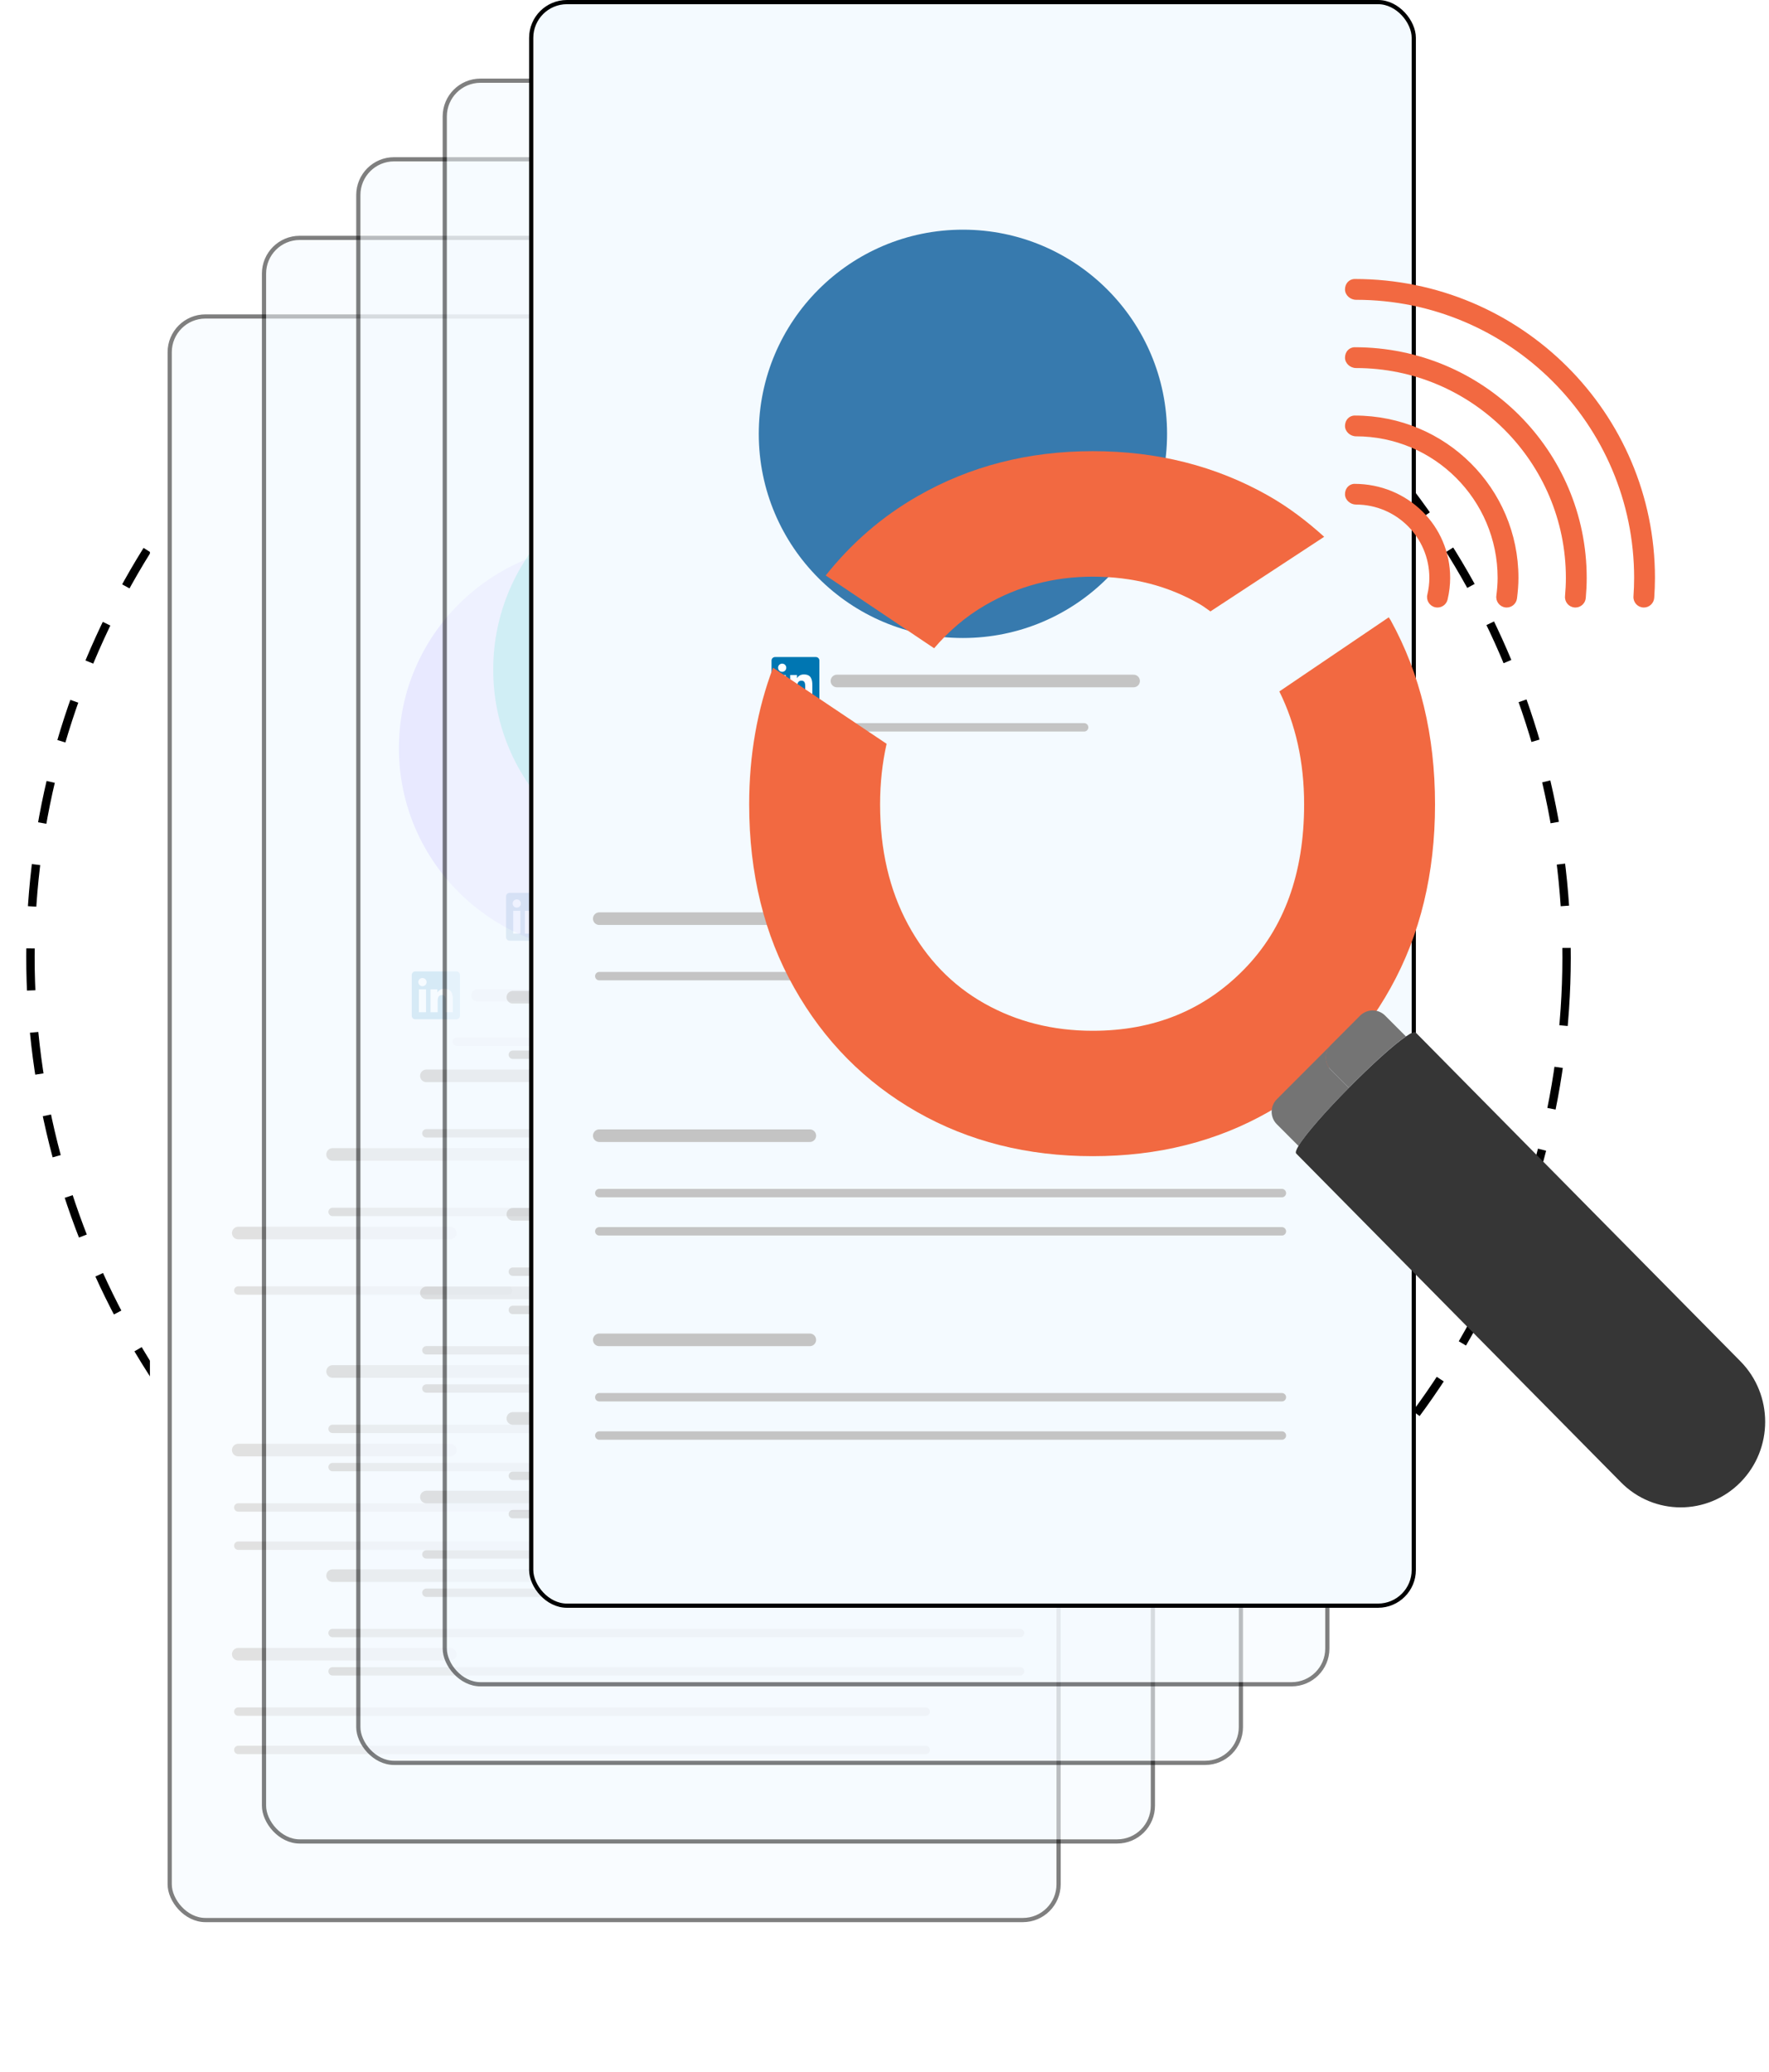 <svg width="421" height="493" viewBox="0 0 421 493" fill="none" xmlns="http://www.w3.org/2000/svg">
<circle cx="190.037" cy="227.765" r="182.791" transform="rotate(1.982 190.037 227.765)" stroke="black" stroke-width="2" stroke-dasharray="10 10"/>
<path d="M35.68 461.5V70.136H59.059V51.901H82.905V33.665H103.946V15.43H319.5L317.162 396.506L298.459 407.728V423.626H278.353V445.134H255.442V461.5H35.68Z" fill="white"/>
<g opacity="0.5" filter="url(#filter0_d_610_643)">
<rect x="40.387" y="75.312" width="211.541" height="381.603" rx="8.5" fill="#F4FAFF" stroke="black"/>
<ellipse cx="143.864" cy="178.053" rx="48.93" ry="48.584" fill="#8C6EFE"/>
<path d="M108.614 231.171H98.838C98.616 231.169 98.403 231.254 98.244 231.408C98.085 231.562 97.995 231.772 97.992 231.992V241.738C97.995 241.958 98.086 242.168 98.245 242.322C98.403 242.475 98.617 242.56 98.838 242.558H108.614C108.836 242.56 109.049 242.474 109.208 242.32C109.366 242.166 109.457 241.956 109.46 241.736V231.989C109.456 231.77 109.365 231.561 109.207 231.407C109.048 231.254 108.835 231.169 108.614 231.171Z" fill="#0076B2"/>
<path d="M99.69 235.441H101.392V240.88H99.69V235.441ZM100.542 232.734C100.737 232.734 100.928 232.792 101.09 232.9C101.252 233.007 101.379 233.16 101.454 233.34C101.528 233.519 101.548 233.716 101.51 233.906C101.471 234.096 101.377 234.271 101.239 234.408C101.101 234.545 100.925 234.638 100.734 234.676C100.542 234.713 100.344 234.694 100.163 234.62C99.983 234.545 99.829 234.419 99.721 234.258C99.612 234.097 99.555 233.907 99.555 233.713C99.555 233.454 99.659 233.205 99.844 233.021C100.029 232.837 100.28 232.734 100.542 232.734ZM102.46 235.441H104.092V236.188H104.115C104.342 235.76 104.897 235.309 105.725 235.309C107.449 235.306 107.768 236.432 107.768 237.893V240.88H106.066V238.234C106.066 237.604 106.055 236.793 105.181 236.793C104.308 236.793 104.16 237.48 104.16 238.193V240.88H102.46V235.441Z" fill="white"/>
<path d="M113.664 236.867L184.766 236.867" stroke="#C4C4C4" stroke-width="3" stroke-linecap="round"/>
<path d="M108.695 247.897H172.916" stroke="#C4C4C4" stroke-width="2" stroke-linecap="round"/>
<path d="M56.707 307.104H120.928" stroke="#C4C4C4" stroke-width="2" stroke-linecap="round"/>
<path d="M56.707 358.735H220.318" stroke="#C4C4C4" stroke-width="2" stroke-linecap="round"/>
<path d="M56.707 367.831H220.318" stroke="#C4C4C4" stroke-width="2" stroke-linecap="round"/>
<path d="M56.707 407.312H220.318" stroke="#C4C4C4" stroke-width="2" stroke-linecap="round"/>
<path d="M56.707 416.43H220.318" stroke="#C4C4C4" stroke-width="2" stroke-linecap="round"/>
<path d="M56.707 293.428H107.166" stroke="#C4C4C4" stroke-width="3" stroke-linecap="round"/>
<path d="M56.707 345.073H107.166" stroke="#C4C4C4" stroke-width="3" stroke-linecap="round"/>
<path d="M56.707 393.657H107.166" stroke="#C4C4C4" stroke-width="3" stroke-linecap="round"/>
</g>
<g opacity="0.5">
<rect x="62.832" y="56.609" width="211.541" height="381.603" rx="8.5" fill="#F4FAFF" stroke="black"/>
<ellipse cx="166.309" cy="159.35" rx="48.93" ry="48.584" fill="#07DEAA"/>
<path d="M131.059 212.468H121.283C121.062 212.466 120.848 212.551 120.689 212.705C120.531 212.859 120.44 213.069 120.438 213.289V223.035C120.441 223.255 120.532 223.465 120.69 223.618C120.849 223.772 121.062 223.857 121.283 223.855H131.059C131.281 223.856 131.495 223.771 131.653 223.617C131.812 223.463 131.902 223.253 131.905 223.032V213.286C131.901 213.067 131.81 212.858 131.652 212.704C131.494 212.551 131.281 212.466 131.059 212.468Z" fill="#377AAE"/>
<path d="M122.135 216.738H123.838V222.177H122.135V216.738ZM122.987 214.031C123.182 214.031 123.373 214.089 123.535 214.196C123.698 214.304 123.824 214.457 123.899 214.636C123.974 214.816 123.993 215.013 123.955 215.203C123.917 215.393 123.823 215.568 123.685 215.705C123.546 215.842 123.37 215.935 123.179 215.973C122.987 216.01 122.789 215.991 122.609 215.916C122.428 215.842 122.274 215.716 122.166 215.555C122.058 215.394 122 215.204 122 215.01C122 214.751 122.104 214.502 122.289 214.318C122.474 214.134 122.725 214.031 122.987 214.031ZM124.906 216.738H126.537V217.485H126.56C126.787 217.057 127.342 216.606 128.17 216.606C129.894 216.603 130.214 217.729 130.214 219.19V222.177H128.511V219.531C128.511 218.901 128.5 218.089 127.627 218.089C126.754 218.089 126.605 218.776 126.605 219.489V222.177H124.906V216.738Z" fill="white"/>
<path d="M136.109 218.164L207.211 218.164" stroke="#C4C4C4" stroke-width="3" stroke-linecap="round"/>
<path d="M131.141 229.193H195.362" stroke="#C4C4C4" stroke-width="2" stroke-linecap="round"/>
<path d="M79.152 288.401H143.373" stroke="#C4C4C4" stroke-width="2" stroke-linecap="round"/>
<path d="M79.152 340.032H242.763" stroke="#C4C4C4" stroke-width="2" stroke-linecap="round"/>
<path d="M79.152 349.128H242.763" stroke="#C4C4C4" stroke-width="2" stroke-linecap="round"/>
<path d="M79.152 388.609H242.763" stroke="#C4C4C4" stroke-width="2" stroke-linecap="round"/>
<path d="M79.152 397.727H242.763" stroke="#C4C4C4" stroke-width="2" stroke-linecap="round"/>
<path d="M79.152 274.725H129.612" stroke="#C4C4C4" stroke-width="3" stroke-linecap="round"/>
<path d="M79.152 326.37H129.612" stroke="#C4C4C4" stroke-width="3" stroke-linecap="round"/>
<path d="M79.152 374.954H129.612" stroke="#C4C4C4" stroke-width="3" stroke-linecap="round"/>
</g>
<g opacity="0.5" filter="url(#filter1_d_610_643)">
<rect x="85.277" y="37.906" width="210.039" height="381.603" rx="8.5" fill="#F4FAFF" stroke="black"/>
<circle cx="188.018" cy="140.647" r="48.584" fill="#8C6EFE"/>
<path d="M153.02 193.766H143.313C143.092 193.763 142.88 193.849 142.723 194.003C142.565 194.157 142.475 194.367 142.473 194.587V204.333C142.476 204.553 142.566 204.763 142.723 204.916C142.881 205.07 143.093 205.155 143.313 205.153H153.02C153.24 205.154 153.452 205.069 153.609 204.915C153.767 204.761 153.857 204.551 153.86 204.33V194.584C153.856 194.365 153.765 194.155 153.608 194.002C153.451 193.849 153.239 193.764 153.02 193.766Z" fill="#0076B2"/>
<path d="M144.158 198.036H145.848V203.474H144.158V198.036ZM145.003 195.329C145.197 195.329 145.387 195.387 145.548 195.494C145.709 195.602 145.835 195.755 145.909 195.934C145.983 196.113 146.002 196.311 145.965 196.501C145.927 196.691 145.833 196.865 145.696 197.002C145.559 197.139 145.384 197.233 145.194 197.27C145.004 197.308 144.807 197.289 144.628 197.214C144.449 197.14 144.296 197.014 144.188 196.853C144.081 196.692 144.023 196.502 144.023 196.308C144.024 196.048 144.127 195.799 144.311 195.616C144.495 195.432 144.744 195.329 145.003 195.329ZM146.908 198.036H148.529V198.783H148.551C148.777 198.355 149.328 197.904 150.15 197.904C151.862 197.9 152.179 199.027 152.179 200.488V203.474H150.489V200.828C150.489 200.198 150.478 199.387 149.61 199.387C148.743 199.387 148.596 200.074 148.596 200.787V203.474H146.908V198.036Z" fill="white"/>
<path d="M158.035 199.462L228.635 199.462" stroke="#C4C4C4" stroke-width="3" stroke-linecap="round"/>
<path d="M153.098 210.49H216.865" stroke="#C4C4C4" stroke-width="2" stroke-linecap="round"/>
<path d="M101.477 269.698H165.244" stroke="#C4C4C4" stroke-width="2" stroke-linecap="round"/>
<path d="M101.477 321.329H263.931" stroke="#C4C4C4" stroke-width="2" stroke-linecap="round"/>
<path d="M101.477 330.425H263.931" stroke="#C4C4C4" stroke-width="2" stroke-linecap="round"/>
<path d="M101.477 369.906H263.931" stroke="#C4C4C4" stroke-width="2" stroke-linecap="round"/>
<path d="M101.477 379.023H263.931" stroke="#C4C4C4" stroke-width="2" stroke-linecap="round"/>
<path d="M101.477 256.021H151.579" stroke="#C4C4C4" stroke-width="3" stroke-linecap="round"/>
<path d="M101.477 307.667H151.579" stroke="#C4C4C4" stroke-width="3" stroke-linecap="round"/>
<path d="M101.477 356.251H151.579" stroke="#C4C4C4" stroke-width="3" stroke-linecap="round"/>
</g>
<g opacity="0.5">
<rect x="105.848" y="19.203" width="210.039" height="381.603" rx="8.5" fill="#F4FAFF" stroke="black"/>
<circle cx="208.588" cy="121.944" r="48.584" fill="#07DEAA"/>
<path d="M173.59 175.063H163.883C163.663 175.06 163.451 175.146 163.293 175.3C163.136 175.453 163.046 175.664 163.043 175.884V185.63C163.046 185.85 163.136 186.06 163.294 186.213C163.451 186.367 163.663 186.452 163.883 186.449H173.59C173.81 186.451 174.022 186.366 174.18 186.212C174.337 186.058 174.427 185.847 174.43 185.627V175.881C174.426 175.662 174.336 175.452 174.178 175.299C174.021 175.146 173.809 175.061 173.59 175.063Z" fill="#377AAE"/>
<path d="M164.728 179.332H166.418V184.77H164.728V179.332ZM165.574 176.625C165.768 176.625 165.957 176.683 166.118 176.79C166.28 176.898 166.405 177.051 166.479 177.23C166.553 177.409 166.573 177.606 166.535 177.797C166.497 177.987 166.404 178.161 166.266 178.298C166.129 178.435 165.955 178.529 165.764 178.566C165.574 178.604 165.377 178.584 165.198 178.51C165.019 178.436 164.866 178.31 164.758 178.149C164.651 177.988 164.594 177.798 164.594 177.604C164.594 177.344 164.697 177.095 164.881 176.912C165.065 176.728 165.314 176.625 165.574 176.625ZM167.479 179.332H169.099V180.078H169.121C169.347 179.651 169.898 179.2 170.72 179.2C172.432 179.196 172.749 180.323 172.749 181.784V184.77H171.059V182.124C171.059 181.494 171.048 180.683 170.181 180.683C169.314 180.683 169.166 181.37 169.166 182.083V184.77H167.479V179.332Z" fill="white"/>
<path d="M178.605 180.758L249.205 180.758" stroke="#C4C4C4" stroke-width="3" stroke-linecap="round"/>
<path d="M173.668 191.787H237.435" stroke="#C4C4C4" stroke-width="2" stroke-linecap="round"/>
<path d="M122.047 250.995H185.814" stroke="#C4C4C4" stroke-width="2" stroke-linecap="round"/>
<path d="M122.047 302.626H284.501" stroke="#C4C4C4" stroke-width="2" stroke-linecap="round"/>
<path d="M122.047 311.722H284.501" stroke="#C4C4C4" stroke-width="2" stroke-linecap="round"/>
<path d="M122.047 351.202H284.501" stroke="#C4C4C4" stroke-width="2" stroke-linecap="round"/>
<path d="M122.047 360.32H284.501" stroke="#C4C4C4" stroke-width="2" stroke-linecap="round"/>
<path d="M122.047 237.318H172.15" stroke="#C4C4C4" stroke-width="3" stroke-linecap="round"/>
<path d="M122.047 288.964H172.15" stroke="#C4C4C4" stroke-width="3" stroke-linecap="round"/>
<path d="M122.047 337.548H172.15" stroke="#C4C4C4" stroke-width="3" stroke-linecap="round"/>
</g>
<rect x="126.422" y="0.5" width="210.039" height="381.603" rx="8.5" fill="#F4FAFF" stroke="black"/>
<circle cx="229.163" cy="103.241" r="48.584" fill="#377AAE"/>
<path d="M194.164 156.359H184.457C184.237 156.357 184.025 156.442 183.867 156.596C183.71 156.75 183.62 156.961 183.617 157.181V166.927C183.62 167.147 183.711 167.356 183.868 167.51C184.025 167.664 184.237 167.749 184.457 167.746H194.164C194.384 167.748 194.596 167.663 194.754 167.508C194.911 167.354 195.001 167.144 195.004 166.924V157.178C195 156.958 194.91 156.749 194.752 156.596C194.595 156.443 194.384 156.358 194.164 156.359Z" fill="#0076B2"/>
<path d="M185.302 160.629H186.993V166.067H185.302V160.629ZM186.148 157.922C186.342 157.922 186.531 157.979 186.693 158.087C186.854 158.195 186.979 158.348 187.053 158.527C187.128 158.706 187.147 158.903 187.109 159.093C187.071 159.284 186.978 159.458 186.841 159.595C186.703 159.732 186.529 159.825 186.339 159.863C186.148 159.901 185.951 159.881 185.772 159.807C185.593 159.733 185.44 159.607 185.333 159.446C185.225 159.284 185.168 159.095 185.168 158.901C185.168 158.641 185.272 158.392 185.455 158.209C185.639 158.025 185.888 157.922 186.148 157.922ZM188.053 160.629H189.673V161.375H189.696C189.922 160.948 190.472 160.497 191.294 160.497C193.006 160.493 193.324 161.62 193.324 163.081V166.067H191.633V163.421C191.633 162.791 191.622 161.98 190.755 161.98C189.888 161.98 189.74 162.667 189.74 163.38V166.067H188.053V160.629Z" fill="white"/>
<path d="M199.18 162.057L269.779 162.057" stroke="#C4C4C4" stroke-width="3" stroke-linecap="round"/>
<path d="M194.242 173.084H258.009" stroke="#C4C4C4" stroke-width="2" stroke-linecap="round"/>
<path d="M142.621 232.292H206.388" stroke="#C4C4C4" stroke-width="2" stroke-linecap="round"/>
<path d="M142.621 283.923H305.075" stroke="#C4C4C4" stroke-width="2" stroke-linecap="round"/>
<path d="M142.621 293.019H305.075" stroke="#C4C4C4" stroke-width="2" stroke-linecap="round"/>
<path d="M142.621 332.499H305.075" stroke="#C4C4C4" stroke-width="2" stroke-linecap="round"/>
<path d="M142.621 341.617H305.075" stroke="#C4C4C4" stroke-width="2" stroke-linecap="round"/>
<path d="M142.621 218.615H192.724" stroke="#C4C4C4" stroke-width="3" stroke-linecap="round"/>
<path d="M142.621 270.261H192.724" stroke="#C4C4C4" stroke-width="3" stroke-linecap="round"/>
<path d="M142.621 318.845H192.724" stroke="#C4C4C4" stroke-width="3" stroke-linecap="round"/>
<path d="M234.432 144.044C242.221 139.494 250.762 137.232 260.059 137.232C269.578 137.232 278.121 139.438 285.699 143.877C286.533 144.364 287.274 144.964 288.068 145.498L315.139 127.742C311.064 124.061 306.688 120.699 301.766 117.914C289.316 110.88 275.426 107.362 260.059 107.362C244.705 107.362 230.803 110.936 218.367 118.082C209.783 122.989 202.56 129.347 196.505 136.942L222.307 154.268C225.772 150.22 229.763 146.755 234.432 144.044ZM330.967 147.618C330.827 147.365 330.65 147.152 330.508 146.902L304.469 164.541C308.346 172.391 310.365 181.296 310.365 191.417C310.365 207.861 305.604 220.953 296.084 230.667C286.565 240.411 274.561 245.297 260.059 245.297C250.539 245.297 241.942 243.119 234.264 238.79C226.588 234.465 220.53 228.184 216.091 219.977C211.652 211.74 209.448 202.221 209.448 191.417C209.448 186.331 209.985 181.538 211.001 177.003L183.976 158.889C180.224 168.839 178.293 179.658 178.293 191.417C178.293 207.861 181.852 222.404 188.998 235.049C196.131 247.724 205.874 257.552 218.199 264.587C230.538 271.621 244.481 275.138 260.059 275.138C275.636 275.138 289.595 271.621 301.934 264.587C314.259 257.552 323.931 247.724 330.967 235.049C338.002 222.404 341.518 207.861 341.518 191.417C341.518 174.974 338.002 160.374 330.967 147.618Z" fill="#F26941"/>
<path d="M391.216 144.572C391.161 144.572 391.106 144.572 391.049 144.566C389.684 144.476 388.651 143.295 388.742 141.933C388.838 140.474 388.903 139.004 388.903 137.526C388.903 101.031 359.212 71.343 322.716 71.343C321.348 71.343 320.094 70.24 320.094 68.864C320.094 67.496 321.059 66.394 322.425 66.394H322.439C361.954 66.394 393.859 98.301 393.859 137.526C393.859 139.12 393.788 140.695 393.685 142.256C393.597 143.565 392.51 144.572 391.216 144.572Z" fill="#F26941"/>
<path d="M358.573 144.572C358.47 144.572 358.363 144.566 358.26 144.553C356.901 144.379 355.94 143.139 356.112 141.785C356.288 140.385 356.415 138.972 356.415 137.526C356.415 118.95 341.297 103.831 322.716 103.831C321.348 103.831 320.094 102.728 320.094 101.36C320.094 99.992 321.059 98.888 322.427 98.888C344.058 98.902 361.371 116.232 361.371 137.526C361.371 139.177 361.232 140.798 361.028 142.404C360.869 143.656 359.802 144.572 358.573 144.572Z" fill="#F26941"/>
<path d="M374.928 144.572C374.854 144.572 374.783 144.572 374.707 144.566C373.344 144.444 372.337 143.244 372.456 141.876C372.582 140.443 372.66 138.998 372.66 137.526C372.66 109.987 350.257 87.584 322.716 87.584C321.348 87.584 320.094 86.48 320.094 85.112C320.094 83.738 321.059 82.634 322.427 82.634H322.44C352.995 82.634 377.615 107.257 377.615 137.526C377.615 139.14 377.531 140.727 377.392 142.313C377.28 143.598 376.199 144.572 374.928 144.572Z" fill="#F26941"/>
<path d="M342.102 144.572C341.914 144.572 341.724 144.553 341.534 144.509C340.202 144.192 339.372 142.863 339.684 141.527C340.004 140.171 340.166 138.823 340.166 137.526C340.166 127.899 332.339 120.072 322.718 120.072C321.379 120.072 320.137 119.021 320.095 117.684C320.053 116.35 320.932 115.226 322.266 115.142H322.312C335.097 115.142 345.121 125.182 345.121 137.526C345.121 139.203 344.915 140.933 344.511 142.662C344.244 143.805 343.225 144.572 342.102 144.572Z" fill="#F26941"/>
<path d="M321.005 258.872L316.756 254.617C315.122 252.981 315.122 250.318 316.756 248.682L304.07 261.386L303.862 261.594C302.228 263.231 302.228 265.894 303.862 267.53L309.032 272.707C310.71 269.836 315.702 264.242 321.005 258.872Z" fill="#747474"/>
<path d="M316.741 248.667C315.107 250.304 315.107 252.966 316.741 254.603L320.99 258.858C326.13 253.666 331.537 248.697 334.582 246.629L329.635 241.675C328.135 240.173 325.788 240.069 324.154 241.303C324.005 241.422 323.842 241.527 323.708 241.675L316.741 248.667Z" fill="#747474"/>
<path d="M414.191 323.942L336.931 245.722C336.648 245.439 335.802 245.811 334.598 246.644C331.553 248.712 326.146 253.666 321.006 258.872C315.703 264.243 310.726 269.836 309.018 272.707C308.468 273.645 308.246 274.284 308.498 274.522L385.759 352.742C393.617 360.701 406.348 360.701 414.206 352.742C422.05 344.784 422.05 331.886 414.191 323.942Z" fill="#363636"/>
<defs>
<filter id="filter0_d_610_643" x="4.887" y="39.812" width="282.539" height="452.603" filterUnits="userSpaceOnUse" color-interpolation-filters="sRGB">
<feFlood flood-opacity="0" result="BackgroundImageFix"/>
<feColorMatrix in="SourceAlpha" type="matrix" values="0 0 0 0 0 0 0 0 0 0 0 0 0 0 0 0 0 0 127 0" result="hardAlpha"/>
<feOffset/>
<feGaussianBlur stdDeviation="17.5"/>
<feComposite in2="hardAlpha" operator="out"/>
<feColorMatrix type="matrix" values="0 0 0 0 0 0 0 0 0 0 0 0 0 0 0 0 0 0 0.15 0"/>
<feBlend mode="normal" in2="BackgroundImageFix" result="effect1_dropShadow_610_643"/>
<feBlend mode="normal" in="SourceGraphic" in2="effect1_dropShadow_610_643" result="shape"/>
</filter>
<filter id="filter1_d_610_643" x="49.777" y="2.406" width="281.039" height="452.603" filterUnits="userSpaceOnUse" color-interpolation-filters="sRGB">
<feFlood flood-opacity="0" result="BackgroundImageFix"/>
<feColorMatrix in="SourceAlpha" type="matrix" values="0 0 0 0 0 0 0 0 0 0 0 0 0 0 0 0 0 0 127 0" result="hardAlpha"/>
<feOffset/>
<feGaussianBlur stdDeviation="17.5"/>
<feComposite in2="hardAlpha" operator="out"/>
<feColorMatrix type="matrix" values="0 0 0 0 0 0 0 0 0 0 0 0 0 0 0 0 0 0 0.15 0"/>
<feBlend mode="normal" in2="BackgroundImageFix" result="effect1_dropShadow_610_643"/>
<feBlend mode="normal" in="SourceGraphic" in2="effect1_dropShadow_610_643" result="shape"/>
</filter>
</defs>
</svg>
